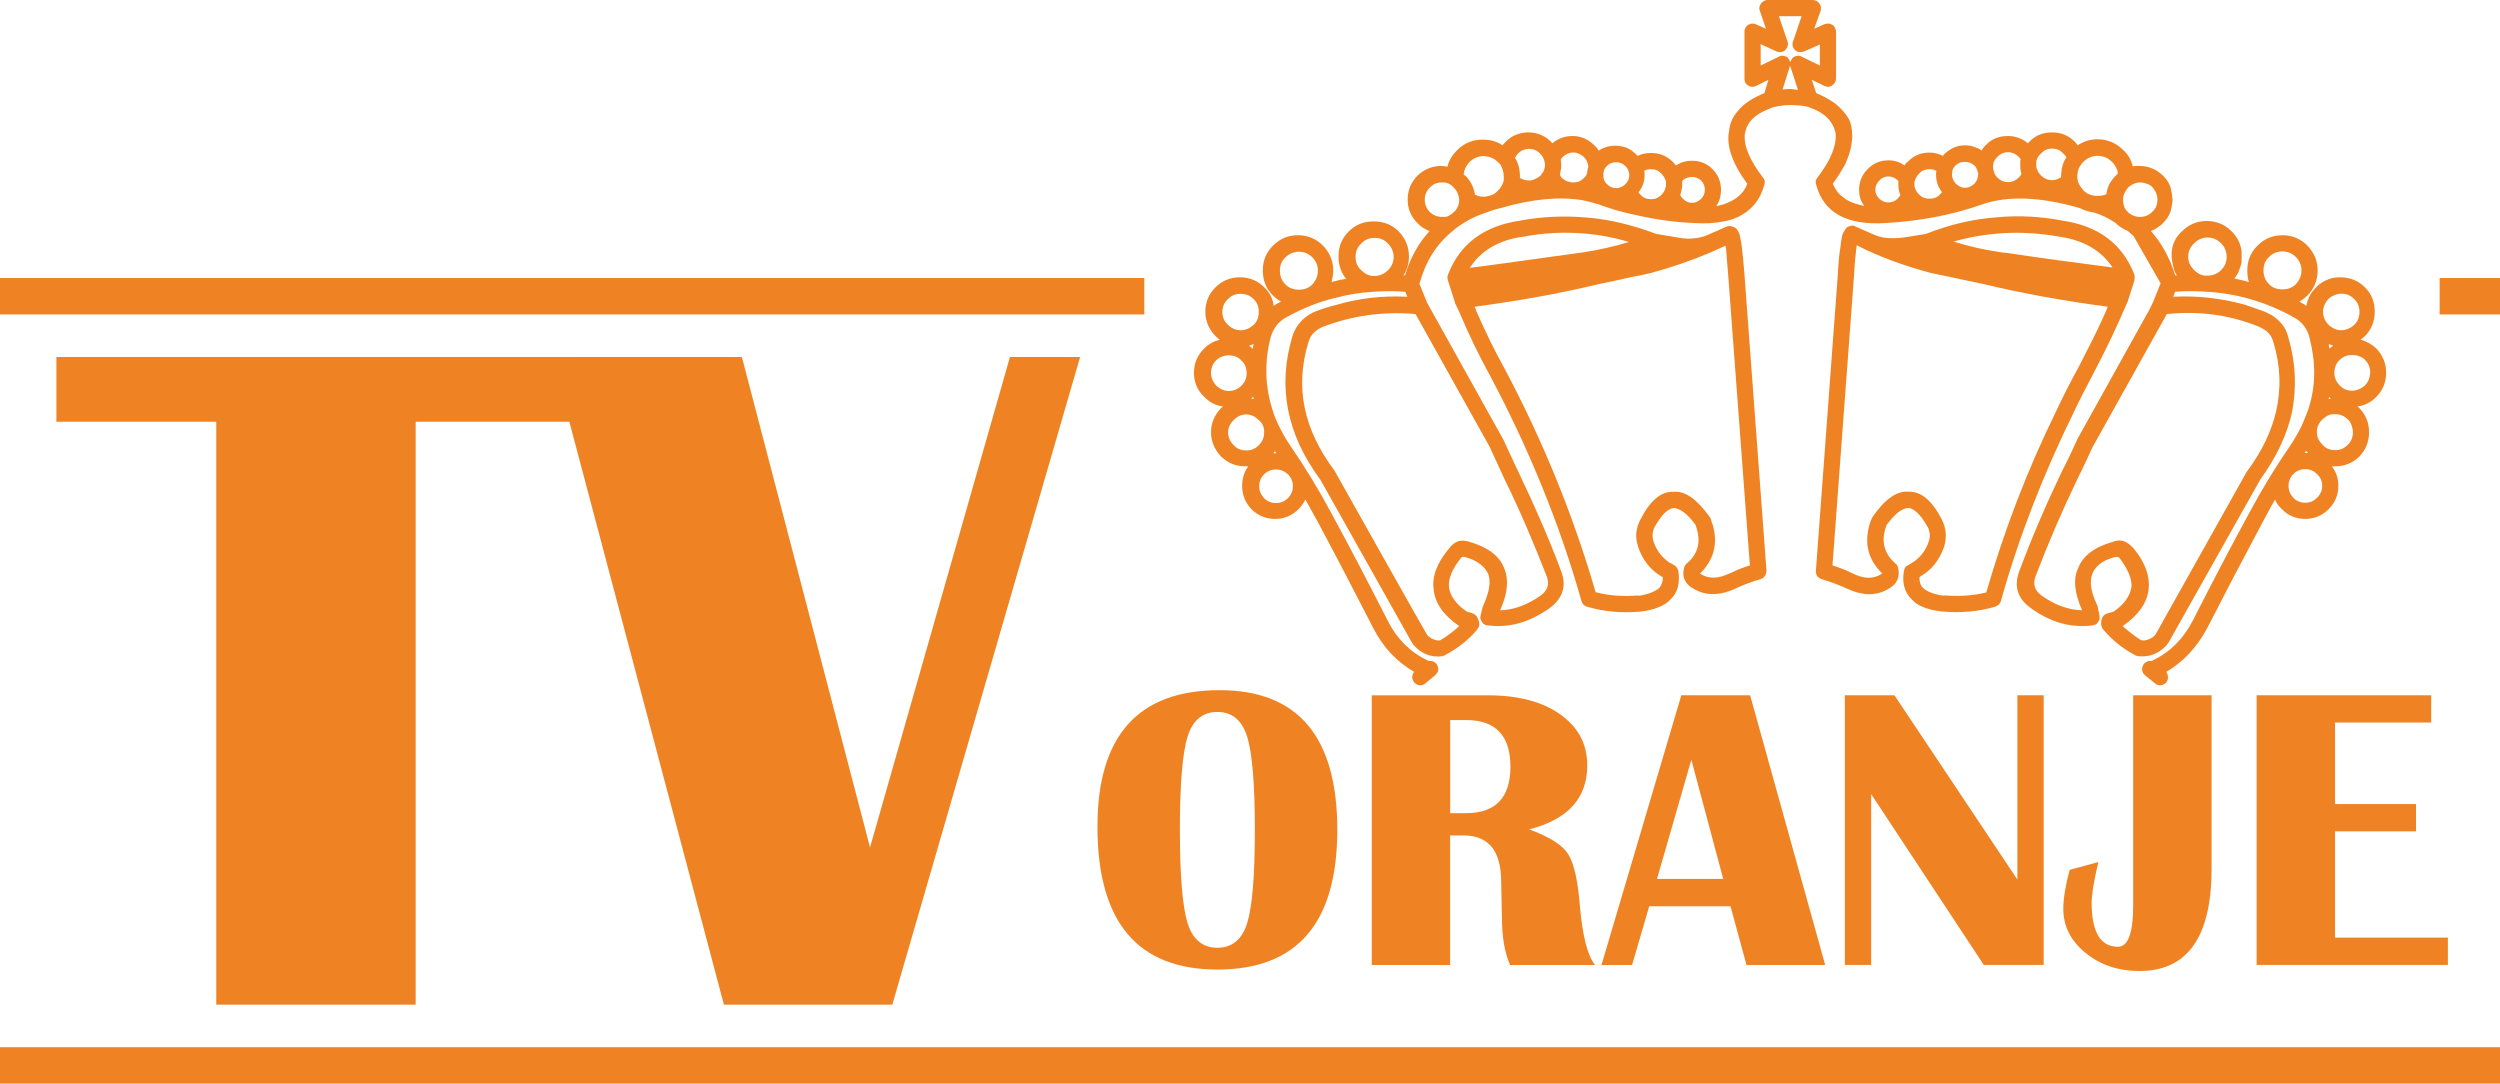 <svg id="a" version="1.1" viewBox="0 0 600 260.06" xmlns="http://www.w3.org/2000/svg">
 <g id="b" fill="#ef8323">
  <path id="c" d="m542.06 78.363 0.212 0.118c0.4 0.188 0.777 0.377 1.083 0.589 1.154 0.659 1.837 1.649 2.214 2.897 1.766 5.747 1.955 11.281 0.683 16.816-1.154 4.852-3.368 9.444-6.783 14.107-0.071 0.094-0.188 0.236-0.259 0.33l-21.903 39.096-0.094 0.094c-0.777 0.966-2.567 1.484-3.203 1.272-0.659-0.236-3.203-2.143-4.569-3.415 3.792-2.614 5.817-5.535 6.218-8.738 0.377-3.109-0.73-6.477-3.651-9.986l-0.141-0.118c-1.46-1.554-2.803-2.025-4.428-1.507l-0.424 0.141c-4.475 1.272-7.183 3.415-8.267 6.312-1.248 2.638-0.871 6.029 0.966 10.104-3.391-0.094-6.689-1.342-9.797-3.58-1.554-1.178-2.049-2.638-1.46-4.381 3.015-7.96 6.406-15.827 10.104-23.504 1.272-2.52 2.426-5.064 3.603-7.584l-0.118 0.188 17.993-32.242c7.772-0.777 14.932 0.165 22.021 2.991m17.405 17.31c-0.188 0-0.283 0-0.377 0.094h-0.188c0-0.188 0-0.377 0.094-0.471l0.094 0.094c0.094 0.094 0.188 0.188 0.377 0.283m-0.377-12.035v0.094c-0.094-0.4-0.188-0.777-0.188-1.178 0 0.094 0.094 0.094 0.188 0.094 0.283 0.094 0.589 0.188 0.871 0.306-0.283 0.188-0.589 0.377-0.871 0.683m-0.071-12.082c0.565-0.495 2.025-1.154 3.015-1.06 1.178 0 2.096 0.4 2.967 1.272 0.895 0.871 1.272 1.861 1.272 3.109 0 1.178-0.377 2.237-1.272 3.109-0.871 0.777-1.931 1.272-3.109 1.272-1.06 0-1.931-0.4-2.803-1.083-0.094-0.094-0.188-0.188-0.188-0.188-0.895-0.871-1.366-1.931-1.366-3.109-0.094-1.272 0.801-2.708 1.484-3.321m-255.63 48.022c-0.777-0.871-1.178-1.743-1.178-2.92 0-1.06 0.4-2.049 1.178-2.826 0.777-0.777 1.743-1.154 2.803-1.154 1.178 0 2.049 0.377 2.92 1.154 0.777 0.777 1.178 1.766 1.178 2.826 0 1.178-0.4 2.049-1.178 2.92-0.871 0.777-1.743 1.154-2.92 1.154-1.06 0-2.025-0.377-2.803-1.154m2.92-10.787h-0.683c0.188-0.188 0.283-0.4 0.377-0.495 0.094 0.094 0.188 0.306 0.306 0.495m-10.221-1.955c-0.871-0.871-1.342-1.837-1.342-3.015 0-1.154 0.471-2.214 1.342-2.991 0.777-0.871 1.861-1.366 3.015-1.366 1.178 0 2.143 0.495 3.015 1.366 0.188 0.094 0.306 0.283 0.495 0.471 0.471 0.589 0.683 1.178 0.777 1.955v0.565c0 1.178-0.4 2.143-1.272 3.015-0.871 0.895-1.837 1.272-3.015 1.272-1.154 0-2.237-0.377-3.015-1.272m4.192-11.163c0.188-0.094 0.283-0.188 0.377-0.377 0-0.118 0.094-0.118 0.094-0.118 0.118 0.212 0.118 0.4 0.118 0.589-0.212 0-0.4-0.094-0.589-0.094m0.377-11.941c-0.283-0.306-0.565-0.589-0.871-0.777 0.306-0.118 0.777-0.212 1.083-0.4-0.118 0.4-0.118 0.777-0.212 1.178m-5.723 1.554c1.154 0 2.237 0.377 3.015 1.248 0.871 0.777 1.248 1.861 1.248 3.015 0 1.178-0.377 2.143-1.248 3.015-0.777 0.777-1.861 1.272-3.015 1.272-1.178 0-2.143-0.495-3.015-1.272-0.777-0.871-1.272-1.837-1.272-3.015 0-1.154 0.4-2.237 1.178-3.015l0.094-0.094c0.871-0.777 1.837-1.154 3.015-1.154m5.935-13.519c0.871 0.871 1.248 1.861 1.248 3.109 0 1.178-0.377 2.237-1.248 3.109-0.895 0.777-1.861 1.272-3.109 1.272-1.178 0-2.237-0.495-3.015-1.272-0.989-0.871-1.366-1.931-1.366-3.109 0-1.248 0.377-2.237 1.366-3.109 0.777-0.871 1.837-1.248 3.015-1.248 1.248 0 2.214 0.377 3.109 1.248m10.881-11.352c1.248 0 2.332 0.471 3.203 1.342 0.871 0.871 1.342 1.955 1.342 3.227 0 1.248-0.471 2.332-1.342 3.297-0.871 0.871-1.955 1.248-3.203 1.248-1.272 0-2.332-0.377-3.227-1.248-0.966-0.966-1.342-2.049-1.342-3.297 0-1.272 0.377-2.355 1.342-3.227 0.895-0.871 1.955-1.342 3.227-1.342m45.737 46.797 0.118 0.212c0.989 2.167 2.167 4.71 3.486 7.584 3.792 7.678 7.089 15.544 10.198 23.504 0.589 1.743 0.094 3.203-1.46 4.381-3.203 2.237-6.406 3.486-9.797 3.58 1.837-4.074 2.12-7.466 0.966-10.104-1.06-2.897-3.886-5.04-8.267-6.312l-0.259-0.094c-1.978-0.471-3.132-0.165-4.475 1.389l-0.118 0.165c-3.015 3.509-4.263 6.901-3.792 10.009 0.306 3.203 2.332 6.123 6.123 8.738-1.366 1.272-2.92 2.426-4.569 3.415-0.518 0.212-2.237-0.283-3.015-1.178l-0.094-0.094c-0.094 0-22.138-39.26-22.138-39.26-0.047-0.047-0.094-0.188-0.094-0.188-7.395-9.797-9.585-19.995-6.288-30.782l0.071-0.212c0.306-0.989 0.73-1.861 2.214-2.897 0.447-0.283 0.683-0.377 1.083-0.589 7.089-2.732 14.578-3.792 22.35-3.109l17.78 31.84zm-1.437-69.736c1.342 0 2.52 0.495 3.486 1.46 0.094 0.094 0.188 0.188 0.4 0.377 0 0 0.094 0.118 0.188 0.212 0.471 0.871 0.777 1.743 0.777 2.803v0.989c-0.188 0.871-0.683 1.743-1.366 2.426-0.377 0.377-0.589 0.471-0.895 0.777l-0.165 0.094c-0.589 0.283-1.272 0.471-1.955 0.589h-0.471c-0.683 0-1.46-0.118-2.049-0.495-0.283-1.649-0.966-3.203-2.237-4.475-0.188-0.094-0.377-0.283-0.495-0.377 0.118-1.083 0.589-2.049 1.366-2.92 0.966-0.966 2.143-1.46 3.415-1.46m19.03 0.188c0.683-0.659 1.554-1.06 2.52-1.06 0.989 0 1.766 0.4 2.544 1.06 0.047 0.094 0.141 0.188 0.141 0.188 0.565 0.589 0.824 1.366 0.919 2.143-0.188 0.589-0.283 1.083-0.283 1.672-0.118 0.283-0.683 1.06-0.777 1.06-0.777 0.777-1.46 1.036-2.544 1.06-0.966 0-1.861-0.33-2.614-0.966-0.447-0.4-0.495-0.589-0.589-0.966 0.188-0.777 0.306-1.554 0.306-2.332 0-0.4-0.118-0.871-0.118-1.272 0.118-0.188 0.495-0.589 0.495-0.589m-4.263 1.861c0 0.589-0.188 1.154-0.283 1.413 0 0.212-0.895 1.295-0.895 1.295-0.895 0.636-1.649 1.083-2.614 1.083-0.871 0-1.554-0.212-2.237-0.589v-0.4c0-1.649-0.4-3.203-1.178-4.451 0.212-0.4 0.4-0.683 0.683-0.989 0.777-0.777 1.649-1.154 2.732-1.154 0.966 0 1.931 0.377 2.614 1.154 0.495 0.495 0.777 0.989 0.966 1.554 0 0 0.212 0.777 0.212 1.083m-24.776 4.263c0.871 0 1.46 0.071 2.143 0.565 0.118 0.071 0.188 0.118 0.283 0.212 0.094 0.094 0.283 0.306 0.471 0.495 0.777 0.777 1.178 1.743 1.272 2.826v0.188c0 0.871-0.283 1.649-0.871 2.426-0.094 0.094-0.188 0.188-0.4 0.377-0.471 0.495-0.966 0.777-1.554 1.083-0.094 0-0.141 0.024-0.236 0.024-0.283 0.118-0.636 0.071-1.107 0.071-1.083 0-2.049-0.4-2.92-1.178-0.777-0.871-1.178-1.837-1.178-2.897 0-1.178 0.4-2.143 1.178-2.92l0.188-0.212c0.871-0.777 1.649-1.06 2.732-1.06m-19.336 14.673c0.871-0.966 1.931-1.366 3.203-1.366s2.332 0.4 3.203 1.366c0.871 0.871 1.366 1.955 1.366 3.203 0 1.272-0.495 2.332-1.366 3.203-0.683 0.683-1.46 1.083-2.332 1.272-0.283 0.094-0.589 0.094-0.871 0.094h-0.4c-1.154-0.094-2.025-0.589-2.803-1.366-0.966-0.871-1.366-1.931-1.366-3.203 0-1.248 0.4-2.332 1.366-3.203m63.377-14.272c-0.094 0.094-0.188 0.188-0.283 0.283 0 0-0.989 0.73-1.884 0.683-0.895 0-1.554-0.283-2.237-0.966-0.589-0.495-0.871-1.272-0.871-2.049v-0.283c0-0.188 0-0.495 0.094-0.683 0-0.188 0.094-0.283 0.094-0.4 0.188-0.377 0.377-0.683 0.683-0.966 0.565-0.589 1.342-0.871 2.237-0.871 0.777 0 1.554 0.283 2.12 0.871 0.4 0.4 0.589 0.565 0.824 1.272 0 0 0.188 0.612 0.188 0.919 0 0.801-0.283 1.601-0.966 2.19m135.09 17.475c0-1.342 0.495-2.426 1.46-3.297 0.871-0.871 1.955-1.366 3.203-1.366 1.178 0 2.332 0.495 3.203 1.366 0.871 0.871 1.366 1.955 1.366 3.297 0 0.966-0.283 1.955-0.966 2.732 0 0-0.306 0.377-0.4 0.471-0.777 0.777-1.743 1.178-2.803 1.272h-1.272c-0.966-0.188-1.743-0.683-2.332-1.272-0.966-0.966-1.46-2.025-1.46-3.203m-7.466-14.578 0.094 0.801v0.094l-0.094 0.777c-0.118 0.777-0.495 1.46-1.083 2.025-0.871 0.871-1.837 1.272-3.015 1.272-0.377 0-0.659 0.024-1.46-0.259-0.824-0.306-1.248-0.707-1.437-0.895-0.212-0.188-0.283-0.306-0.377-0.4-0.306-0.4-0.306-0.4-0.518-0.871-0.212-0.495-0.283-1.554-0.283-1.554v-0.188l0.094-0.801c0.188-0.871 0.942-1.908 1.178-2.096 0.212-0.188 0.236-0.259 0.777-0.612 0.683-0.377 1.342-0.589 2.025-0.589 1.178 0 2.544 0.565 3.015 1.178 0.495 0.612 0.966 1.342 1.083 2.12m-43.25-6.39c0.094 0.118 0.094 0.306 0.188 0.495 0 0.094 0.141 0.236 0.118 0.495v0.283l-0.118 0.683c-0.094 0.495-0.377 0.966-0.777 1.46-0.659 0.565-1.437 0.966-2.214 0.966-0.777 0-1.366-0.283-1.861-0.683-0.094-0.094-0.165-0.094-0.259-0.188l-0.118-0.094c-0.589-0.683-0.942-1.389-0.942-2.261 0-0.212 0.071-0.495 0.071-0.707 0.071-0.424 0.236-0.777 0.283-0.801 0.306-0.4 0.283-0.471 0.683-0.754 0.589-0.589 1.248-0.73 2.143-0.73 0.871 0 1.554 0.283 2.214 0.871 0.306 0.283 0.495 0.589 0.589 0.966m4.969-3.109c0.659-0.659 1.554-1.06 2.52-1.06 0.966 0 1.743 0.4 2.52 1.06 0.188 0.212 0.283 0.4 0.495 0.589-0.094 0.306-0.094 0.589-0.094 0.966v0.306c0 0.565 0 1.06 0.094 1.554l0.094 0.283c0 0.188 0.094 0.306 0.094 0.4-0.094 0.377-0.4 0.659-0.683 0.966-0.683 0.683-1.554 1.06-2.52 1.06-0.966 0-1.861-0.377-2.52-1.06-0.118-0.094-0.118-0.094-0.212-0.188-0.283-0.306-0.471-0.589-0.565-0.989 0 0-0.165-0.471-0.236-0.73-0.047-0.283-0.071-0.518-0.071-0.824 0-0.966 0.4-1.649 1.083-2.332m20.089 1.861c0-0.094 0.4-0.495 0.495-0.589 0.966-0.966 2.143-1.46 3.391-1.46 1.366 0 2.544 0.495 3.509 1.46 0.589 0.589 0.966 1.272 1.272 2.049l0.094 0.777c-0.212 0.188-0.306 0.283-0.495 0.471-1.272 1.272-2.049 2.732-2.237 4.475-0.683 0.283-1.46 0.377-2.143 0.377h-0.377c-0.683 0-1.601-0.33-2.049-0.565-0.424-0.259-0.683-0.495-0.966-0.777-0.495-0.589-0.871-1.083-1.154-1.743-0.118-0.212-0.118-0.4-0.212-0.683 0 0-0.094-0.589-0.094-0.683v-0.306l0.094-0.777c0.094-0.777 0.4-1.46 0.871-2.025m-10.81-0.047v-0.188c0-0.306 0-0.683 0.094-0.777 0.236-0.612 0.071-0.212 0.283-0.636 0.283-0.495 0.353-0.565 0.848-1.06 0.754-0.73 1.531-1.083 2.591-1.083 0.989 0 1.955 0.377 2.638 1.154 0 0 0.495 0.424 0.589 0.636 0.141 0.118 0.094 0.141 0.188 0.353-0.589 0.777-0.871 1.649-1.083 2.614l-0.188 1.743v0.4c-0.589 0.377-1.366 0.683-2.143 0.683-1.06 0-1.931-0.4-2.614-1.083-0.094 0-0.589-0.683-0.777-0.966l-0.094-0.188c0-0.094-0.188-0.377-0.283-0.777 0 0-0.047-0.636-0.047-0.824m-33.278 3.839s0.188 0.188 0.188 0.283v0.589c0 0.966 0.094 1.931 0.495 2.708-0.212 0.306-0.4 0.589-0.683 0.871-0.589 0.589-1.366 0.895-2.237 0.895-0.777 0-1.554-0.306-2.143-0.895-0.683-0.683-0.966-1.342-0.966-2.12 0-0.895 0.377-1.649 0.966-2.237 0.589-0.683 1.366-0.989 2.143-0.989 0.871 0 1.554 0.306 2.237 0.895m9.326-2.237c-0.094 0.283-0.094 0.589-0.094 0.871 0 1.649 0.471 3.015 1.437 4.263-0.188 0.094-0.283 0.4-0.471 0.495-0.683 0.777-1.554 1.06-2.52 1.06-0.989 0-1.672-0.212-2.52-0.989-0.306-0.283-0.495-0.659-0.707-0.942-0.283-0.495-0.424-1.036-0.424-1.625 0-0.188 0.047-0.424 0.047-0.612 0.094-0.447 0.589-1.366 1.06-1.837 0.683-0.777 1.554-1.083 2.544-1.083 0.565 0 1.06 0.094 1.649 0.4m-35.068-25.271v0.188l1.837 5.652-1.649-0.212c-0.188-0.024-0.424 0-0.777 0l-1.272 0.118 1.743-5.558c0.118 0 0.118-0.094 0.118-0.188m-29.887 27.697c0.047 0.259 0.047 0.495 0.047 0.777 0 0.659-0.188 1.013-0.353 1.554-0.141 0.188-0.353 0.636-0.707 0.966-0.777 0.777-1.554 1.083-2.52 1.083-0.989 0-1.861-0.306-2.544-1.083-0.188-0.188-0.377-0.377-0.471-0.589 0.966-1.154 1.46-2.52 1.46-4.169 0-0.283 0-0.683-0.118-0.966 0.495-0.306 1.083-0.4 1.672-0.4 0.966 0 1.743 0.306 2.52 1.083 0.377 0.471 0.777 0.966 0.966 1.554 0 0.094 0.047 0.094 0.047 0.188m4.122-0.188c0.589-0.495 1.366-0.777 2.143-0.777 0.871 0 1.554 0.283 2.237 0.871 0.589 0.683 0.871 1.342 0.871 2.237 0 0.777-0.283 1.554-0.871 2.12-0.683 0.683-1.366 0.989-2.237 0.989-0.777 0-1.554-0.306-2.143-0.989-0.283-0.188-0.471-0.565-0.659-0.871 0.283-0.777 0.471-1.743 0.471-2.614v-0.589c0-0.094 0.094-0.188 0.094-0.283l0.094-0.094zm25.765-39.355h2.708l-2.049 6.029c-0.188 0.471-0.188 0.966 0 1.46 0.306 0.471 0.589 0.871 1.178 1.06 0.495 0.094 0.966 0.094 1.46-0.094l3.792-1.649v5.04l-4.381-2.143c-0.495-0.283-0.966-0.283-1.46-0.094-0.471 0.094-0.871 0.495-1.06 0.989-0.094 0.094-0.188 0.283-0.188 0.471-0.118-0.188-0.118-0.377-0.212-0.471-0.188-0.495-0.565-0.895-1.06-0.989-0.589-0.188-1.06-0.188-1.46 0.094l-4.381 2.143v-5.134l3.792 1.743c0.495 0.188 0.989 0.188 1.46 0.094 0.495-0.188 0.871-0.589 1.083-1.06 0.283-0.495 0.283-0.989 0.094-1.46l-2.049-6.029h2.732zm118.13 56.453c1.248 0 2.332 0.471 3.203 1.342 0.871 0.871 1.342 1.955 1.342 3.227 0 1.248-0.471 2.332-1.342 3.297-0.871 0.871-1.955 1.248-3.203 1.248-1.272 0-2.449-0.377-3.227-1.248-0.966-0.966-1.342-2.049-1.342-3.297 0-1.272 0.377-2.355 1.342-3.227 0.777-0.871 1.955-1.342 3.227-1.342m5.44 52.261c1.154 0 2.025 0.377 2.803 1.154 0.871 0.777 1.272 1.766 1.272 2.826 0 1.178-0.4 2.049-1.272 2.92-0.777 0.777-1.649 1.154-2.803 1.154-1.083 0-2.049-0.377-2.826-1.154-0.777-0.871-1.178-1.743-1.178-2.92 0-1.06 0.4-2.049 1.178-2.826 0.777-0.777 1.743-1.154 2.826-1.154m0-3.886h-0.118c0.118-0.188 0.212-0.4 0.4-0.495 0.094 0.094 0.188 0.306 0.377 0.495zm2.803-5.346v-0.188c0.094-0.777 0.4-1.342 0.848-2.002 0.094-0.094 0.33-0.424 0.73-0.754 1.107-0.848 1.625-1.036 2.803-1.036 1.154 0 2.19 0.424 3.085 1.319 0.612 0.424 1.178 1.884 1.178 3.038 0 1.178-0.377 2.143-1.248 3.015-0.871 0.895-1.861 1.272-3.015 1.272-1.178 0-2.237-0.377-3.015-1.272-0.871-0.871-1.366-1.837-1.366-3.015v-0.377zm11.493-17.075c0.754 0.754 1.389 1.908 1.295 3.203-0.094 1.319-0.447 2.12-1.225 2.991-0.871 0.777-1.931 1.272-3.109 1.272-1.154 0-2.096-0.377-2.873-1.154l-0.141-0.118c-0.777-0.871-1.248-1.837-1.248-3.015 0-1.154 0.424-2.332 1.295-3.109 0.919-0.848 1.813-1.154 2.967-1.154 1.131-0.047 2.379 0.424 3.038 1.083m-13.731-27.32c-1.649-1.649-3.674-2.52-6.006-2.52-2.449 0-4.381 0.871-6.029 2.52s-2.426 3.58-2.426 5.935c0 0.966 0.094 1.931 0.377 2.803-0.283-0.094-0.683-0.188-0.871-0.283-0.871-0.188-1.743-0.4-2.614-0.589 0.683-0.777 1.06-1.649 1.342-2.52 0.212-0.495 0.306-0.966 0.4-1.46v0.094-2.708c-0.283-1.861-1.06-3.415-2.332-4.663-1.649-1.672-3.698-2.544-6.029-2.544-2.426 0-4.357 0.871-6.029 2.544-0.659 0.659-1.319 1.389-1.696 2.284 0 0-0.353 0.683-0.518 1.46-0.165 0.824-0.212 1.531-0.188 2.167 0.024 1.319 0.659 3.509 0.659 3.509 0.188 0.377 0.306 0.659 0.589 1.06h-0.4c-1.248-4.074-3.203-7.678-5.817-10.598 1.06-0.471 2.049-1.06 2.92-1.931 0.777-0.777 1.342-1.649 1.743-2.638 0 0 0.542-1.79 0.518-2.991-0.024-1.178-0.518-3.109-0.518-3.109-0.4-0.989-0.966-1.861-1.743-2.638-1.649-1.554-3.509-2.332-5.747-2.332-0.565 0-1.06 0-1.554 0.094-0.283-1.437-1.06-2.803-2.237-3.886-1.649-1.649-3.768-2.614-6.218-2.614-1.743 0-3.297 0.495-4.757 1.46-0.188-0.306-0.377-0.589-0.683-0.871-1.554-1.554-3.391-2.237-5.44-2.237-2.12 0-3.98 0.683-5.44 2.237-0.094 0.094-0.188 0.188-0.377 0.377-1.366-1.154-3.015-1.743-4.757-1.743-2.143 0-3.91 0.659-5.252 2.12-0.212 0.165-0.283 0.212-0.518 0.518-0.188 0.188-0.447 0.565-0.542 0.871-0.4-0.306-0.777-0.589-1.272-0.683-0.777-0.4-1.743-0.589-2.708-0.589-1.083 0-1.955 0.188-2.826 0.589-0.777 0.377-1.46 0.871-2.143 1.46-0.094 0.188-0.283 0.377-0.377 0.471-0.989-0.471-2.049-0.777-3.203-0.777-2.143 0-3.886 0.777-5.252 2.237-0.306 0.188-0.589 0.495-0.777 0.871-1.083-0.871-2.426-1.248-3.886-1.248-1.955 0-3.603 0.754-4.852 2.025-1.46 1.366-2.143 3.109-2.143 5.064 0 1.437 0.377 2.708 1.248 3.886-0.659-0.212-1.248-0.306-1.837-0.495-1.366-0.377-2.52-0.966-3.391-1.743-1.083-0.777-1.766-1.861-2.332-3.109 1.154-1.554 2.072-3.109 2.967-4.64 0 0 0.989-2.237 1.295-3.674 0.33-1.437 0.4-2.779 0.4-2.779s0-0.942-0.047-1.342c-0.024-0.377-0.047-0.636-0.094-0.824-0.188-1.649-0.801-2.756-1.978-4.122l-0.188-0.188c-1.46-1.743-3.627-3.038-6.335-4.192l-1.083-3.203 3.015 1.46c0.4 0.188 0.871 0.283 1.272 0.188 0.471-0.094 0.777-0.4 1.06-0.683 0.283-0.306 0.495-0.777 0.495-1.272v-11.258c0-0.4-0.212-0.777-0.4-1.178-0.283-0.377-0.683-0.565-1.06-0.683-0.495-0.094-0.871-0.094-1.366 0.118l-2.426 1.06 1.554-4.286c0.094-0.377 0.094-0.777 0-1.248-0.188-0.4-0.4-0.683-0.683-0.966-0.377-0.212-0.777-0.4-1.154-0.4h-10.881c-0.495 0-0.777 0.188-1.178 0.4-0.283 0.283-0.589 0.565-0.683 0.966-0.188 0.471-0.188 0.871 0 1.248l1.46 4.286-2.426-1.06c-0.4-0.212-0.777-0.212-1.272-0.118-0.377 0.118-0.777 0.306-1.06 0.683-0.283 0.4-0.4 0.777-0.4 1.178v11.258c0 0.495 0.118 0.966 0.4 1.272 0.283 0.283 0.683 0.589 1.06 0.683 0.495 0.094 0.871 0 1.366-0.188l2.92-1.46-0.966 3.203c-2.826 1.154-4.969 2.52-6.335 4.263-1.248 1.366-1.931 2.92-2.12 4.663-0.589 2.638 0.094 5.841 2.12 9.421 0.589 1.083 1.366 2.237 2.237 3.415-0.471 1.248-1.248 2.332-2.237 3.109-0.966 0.777-2.096 1.319-3.368 1.79-0.565 0.212-1.295 0.33-1.861 0.447 0.777-1.083 1.154-2.449 1.154-3.886 0-1.955-0.683-3.603-2.025-4.969-1.366-1.366-3.015-2.025-4.969-2.025-1.46 0-2.708 0.377-3.792 1.154-0.283-0.283-0.471-0.589-0.777-0.871-1.46-1.46-3.203-2.143-5.229-2.143-1.178 0-2.237 0.212-3.227 0.683-0.188-0.094-0.283-0.283-0.377-0.377-0.188-0.212-0.4-0.4-0.589-0.495-0.471-0.495-1.06-0.777-1.649-1.06-0.777-0.306-1.743-0.495-2.708-0.495-1.083 0-1.955 0.188-2.732 0.495-0.495 0.188-0.871 0.377-1.272 0.683-0.094-0.212-0.283-0.4-0.471-0.683-0.188-0.212-0.4-0.4-0.589-0.589-1.46-1.46-3.203-2.237-5.252-2.237-1.837 0-3.391 0.589-4.852 1.743-0.094-0.094-0.188-0.283-0.283-0.377-1.554-1.46-3.321-2.237-5.44-2.237-2.143 0-3.98 0.777-5.44 2.237l-0.094 0.094c-0.212 0.283-0.495 0.471-0.683 0.777-1.366-0.966-2.92-1.366-4.757-1.366-2.449 0-4.475 0.871-6.123 2.52-1.178 1.178-1.955 2.449-2.332 3.98-0.495-0.094-0.989-0.188-1.554-0.188-2.143 0-4.098 0.871-5.652 2.332-1.554 1.649-2.332 3.509-2.332 5.747s0.777 4.074 2.332 5.629c0.777 0.871 1.766 1.46 2.92 1.931-2.708 2.92-4.663 6.524-5.911 10.692-0.118-0.094-0.212-0.094-0.306-0.094 0.777-1.272 1.272-2.826 1.272-4.475 0-2.426-0.871-4.357-2.426-6.006-1.649-1.672-3.698-2.449-6.029-2.449-2.426 0-4.381 0.777-6.029 2.449-1.649 1.649-2.426 3.58-2.426 6.006 0 2.049 0.589 3.792 1.837 5.346-0.871 0.094-1.672 0.259-2.591 0.518-0.424 0.094-0.612 0.165-0.895 0.259 0.188-0.871 0.377-1.837 0.377-2.803 0-2.355-0.871-4.286-2.426-5.935-1.649-1.649-3.674-2.52-6.006-2.52-2.449 0-4.381 0.871-6.029 2.52s-2.426 3.58-2.426 5.935c0 2.426 0.777 4.357 2.426 6.006 0.589 0.589 1.248 1.083 1.931 1.46-0.283 0.188-0.565 0.306-0.754 0.4-0.188 0.094-0.707 0.377-0.989 0.659-0.188-1.743-0.966-3.203-2.237-4.451-1.649-1.649-3.58-2.426-5.911-2.426-2.237 0-4.192 0.777-5.841 2.426-1.554 1.554-2.426 3.486-2.426 5.817 0 2.237 0.871 4.286 2.426 5.841 0.4 0.377 0.683 0.683 1.06 0.871-1.437 0.377-2.708 1.06-3.768 2.143-1.672 1.649-2.449 3.58-2.449 5.817s0.777 4.192 2.449 5.747c1.248 1.342 2.803 2.12 4.545 2.332-0.188 0.094-0.283 0.283-0.471 0.377-1.554 1.649-2.426 3.509-2.426 5.817 0 2.237 0.871 4.192 2.426 5.841 1.649 1.554 3.486 2.332 5.817 2.332h0.683c-0.966 1.366-1.46 2.92-1.46 4.663 0 2.237 0.777 4.074 2.237 5.629 1.554 1.554 3.509 2.332 5.629 2.332 2.237 0 4.098-0.777 5.652-2.332 0.683-0.683 1.248-1.46 1.649-2.332 0.966 1.766 1.931 3.509 2.92 5.252 4.569 8.549 9.02 17.098 13.401 25.648 2.332 4.569 5.629 8.055 9.797 10.48-0.283 0.306-0.377 0.683-0.471 1.083 0 0.659 0.188 0.966 0.471 1.46 0.4 0.377 0.777 0.589 1.366 0.683 0.495 0 0.966-0.094 1.366-0.495l2.332-1.955c0.283-0.283 0.495-0.565 0.683-0.966 0.094-0.377 0-0.777-0.094-1.154-0.212-0.495-0.4-0.777-0.777-0.989-0.306-0.188-0.683-0.377-1.178-0.283-0.094 0-0.283 0-0.377-0.094-0.212-0.094-0.094 0-0.212-0.094-4.074-1.955-7.277-5.158-9.421-9.421-4.357-8.549-8.832-17.193-13.495-25.742-3.015-5.652-6.312-11.093-9.915-16.321-1.46-2.143-2.237-3.745-2.708-4.663-0.754-1.672-1.06-2.261-1.366-3.321-1.955-5.723-2.237-11.658-0.683-17.876 0.589-2.12 1.743-3.792 3.603-4.852 3.886-2.143 7.772-3.792 11.941-4.757 2.92-0.777 5.841-1.272 8.95-1.46 0.094 0 0.471-0.047 0.565-0.047 0.495 0 0.589-0.047 1.083-0.047 2.025-0.094 4.074-0.094 6.218 0.094l0.471 1.178c-6.006-0.306-11.752 0.377-17.287 2.025-1.649 0.4-3.179 0.871-4.616 1.46l-0.353 0.141c-0.612 0.236-1.295 0.683-1.531 0.824-1.861 1.272-3.109 2.92-3.792 5.064-3.603 12.035-1.366 23.504 6.712 34.385l21.95 39.049c0.188 0.306 0.283 0.495 0.471 0.683l0.094 0.094c1.766 1.955 4.122 2.92 6.806 2.544 0.188-0.094 0.4-0.094 0.683-0.306 2.92-1.554 5.535-3.58 7.584-6.029 0.188-0.283 0.33-0.495 0.471-0.777 0.118-0.377 0.118-0.636 0.047-1.013l-0.236-0.73c-0.094-0.283-0.283-0.683-0.471-0.871-0.306-0.283-0.589-0.471-0.895-0.589l-1.342-0.377c-2.544-1.743-3.98-3.698-4.286-5.841-0.188-2.12 0.777-4.451 2.92-7.089 0.188-0.188 0.471-0.306 0.824-0.188 2.967 0.73 4.804 2.237 5.676 4.074 0.683 1.955 0.259 4.31-1.154 7.489-0.071 0.141-0.094 0.188-0.188 0.377l-0.495 2.143c-0.094 0.283-0.094 0.683 0.094 1.06 0.094 0.306 0.306 0.589 0.589 0.895 0.283 0.188 0.683 0.377 1.06 0.377 5.158 0.683 10.104-0.777 14.861-4.169 3.109-2.332 4.098-5.252 2.732-8.855-3.015-8.055-6.524-16.015-10.292-23.881-1.578-3.274-2.732-5.864-3.509-7.56 0 0-0.071-0.141-0.188-0.33l-18.182-32.642-1.837-4.545c1.46-5.346 4.074-9.538 8.055-12.741 0.989-0.942 2.803-2.002 2.85-2.025 1.554-0.989 3.368-1.766 5.134-2.332 1.625-0.636 2.002-0.683 3.391-1.083h0.094c7.678-2.237 14.296-2.803 19.83-1.837 1.248 0.283 2.52 0.589 3.674 0.966 2.638 0.966 5.44 1.837 8.361 2.426 4.663 1.083 9.515 1.861 14.673 2.049 2.614 0.188 4.946 0 6.995-0.4 1.178-0.188 2.332-0.565 3.391-1.06 3.227-1.554 5.346-4.074 6.335-7.772 0.094-0.188 0.094-0.589 0.094-0.871-0.094-0.283-0.212-0.589-0.4-0.777-3.297-4.286-4.757-7.866-4.357-10.692 0.565-2.614 2.143-4.545 6.618-6.17 0 0 1.036-0.283 1.978-0.4 0.73-0.118 1.484-0.165 1.649-0.165 0.424-0.024 1.389 0 1.389 0s1.413 0.094 2.072 0.141c0.636 0.071 1.507 0.306 1.507 0.306 4.122 1.39 5.959 3.58 6.547 6.288 0.283 2.826-1.083 6.406-4.381 10.692-0.188 0.188-0.283 0.495-0.4 0.777 0 0.283 0 0.683 0.118 0.871 1.743 6.712 7.277 9.821 16.698 9.232 8.361-0.495 16.039-1.955 23.128-4.475 6.123-2.143 13.99-1.837 23.41 0.871 1.06 0.495 2.237 0.966 3.486 1.083 1.766 0.565 3.415 1.342 4.875 2.332 0.094 0 0.188 0.094 0.283 0.188 0.871 0.871 1.837 1.46 2.826 1.837 0.471 0.4 0.966 0.871 1.46 1.272l6.5 11.352-1.837 4.569-1.06 2.167-0.188 0.283-16.934 30.452c-0.071 0.094-0.094 0.236-0.094 0.236-0.754 1.649-1.884 4.192-3.603 7.489-3.768 7.866-7.183 15.827-10.198 23.881-1.342 3.603-0.471 6.524 2.732 8.855 4.663 3.391 9.609 4.852 14.861 4.169 0.447-0.071 0.683-0.188 0.966-0.377 0.306-0.306 0.447-0.589 0.636-0.895 0.094-0.377 0.094-0.659 0.047-1.06l-0.424-2.12c0-0.094 0-0.024-0.071-0.212-0.047-0.188-0.094-0.283-0.094-0.283-1.46-3.015-1.837-5.44-1.154-7.395 0.777-1.837 2.355-3.25 5.346-4.027 0.188-0.047 0.471-0.094 0.683-0.071 0.259 0.047 0.471 0.212 0.471 0.212-0.094-0.094 3.227 3.792 2.92 7.089-0.4 2.143-1.743 4.098-4.286 5.841l-1.342 0.377c-0.4 0.118-0.542 0.141-0.824 0.4-0.188 0.118-0.518 0.377-0.73 1.154l-0.094 0.683c-0.047 0.306 0 0.612 0.094 0.871 0.094 0.306 0.188 0.589 0.471 0.871 2.049 2.449 4.569 4.475 7.489 6.029 0.283 0.212 0.495 0.212 0.777 0.306 2.708 0.283 4.946-0.589 6.806-2.544 0 0 0.377-0.471 0.565-0.777l21.974-39.049c3.886-5.346 6.5-10.881 7.678-16.415 1.06-5.817 0.871-11.493-0.895-17.617l-0.118-0.424c-0.565-2.143-1.908-3.721-3.862-4.993 0 0-1.06-0.589-1.743-0.871-1.554-0.565-4.663-1.649-4.663-1.649-5.629-1.554-11.375-2.237-17.287-1.931l0.471-1.178c2.143-0.188 4.192-0.188 6.218-0.094 0.495 0 0.895 0.094 1.366 0.094h0.4c7.372 0.495 14.272 2.614 20.678 6.218 1.861 1.06 3.109 2.732 3.603 4.852 1.554 6.123 1.507 11.587-0.33 17.216 0 0.118-0.966 2.52-1.625 3.98-0.777 1.554-1.649 3.109-2.708 4.663-3.603 5.228-6.901 10.669-9.915 16.321-4.663 8.549-9.138 17.193-13.495 25.742-2.237 4.263-5.346 7.466-9.515 9.421 0 0.094-0.165 0.118-0.165 0.118-0.188 0.094-0.33 0.071-0.424 0.071-0.4-0.094-0.777 0.094-1.083 0.283-0.377 0.212-0.659 0.495-0.777 0.989-0.188 0.377-0.188 0.777-0.094 1.154 0.094 0.4 0.306 0.683 0.589 0.966l2.426 1.955c0.4 0.4 0.871 0.495 1.366 0.495 0.589-0.094 0.966-0.306 1.366-0.683 0.283-0.495 0.471-0.871 0.377-1.46 0-0.4-0.188-0.777-0.377-1.083 4.074-2.426 7.372-5.911 9.797-10.48 4.381-8.549 8.855-17.098 13.424-25.648 0.966-1.743 1.837-3.486 2.897-5.252 0.306 0.871 0.871 1.649 1.649 2.332 1.46 1.554 3.415 2.332 5.558 2.332 2.214 0 4.074-0.777 5.629-2.332s2.332-3.391 2.332-5.629c0-1.743-0.495-3.297-1.554-4.663h0.777c2.237 0 4.169-0.777 5.817-2.332 1.554-1.649 2.332-3.603 2.332-5.841 0-2.308-0.777-4.169-2.332-5.817-0.188-0.094-0.283-0.283-0.471-0.377 1.743-0.212 3.297-0.989 4.569-2.332 1.554-1.554 2.332-3.509 2.332-5.747s-0.777-4.169-2.332-5.817c-1.178-1.083-2.449-1.766-3.792-2.143 0.283-0.188 0.683-0.495 1.06-0.871 1.554-1.554 2.332-3.603 2.332-5.841 0-2.332-0.777-4.263-2.332-5.817-1.649-1.649-3.603-2.426-5.935-2.426-0.966 0-1.931 0.094-2.803 0.471-1.083 0.4-2.143 0.966-3.015 1.955-1.272 1.248-2.049 2.708-2.332 4.451-0.283-0.283-0.589-0.471-0.871-0.565-0.306-0.212-0.589-0.306-0.777-0.495 0.683-0.377 1.248-0.871 1.931-1.46 1.554-1.649 2.426-3.58 2.426-6.006 0-2.355-0.871-4.286-2.426-5.935"/>
  <path id="d" d="m409.96 60.803c0.4-0.094 0.871-0.4 1.366-0.589l2.803-1.248c0 0.188 0 0.377 0.118 0.565 0.094 1.649 0.283 3.603 0.471 5.841l5.252 70.325c-1.649 0.495-3.109 1.083-4.663 1.861h-0.094c-2.732 1.342-5.064 1.46-7.089 0.188l-0.094-0.094c3.297-3.297 4.357-7.183 2.991-11.846-0.094 0-0.094-0.118-0.094-0.118l-0.377-1.248c-0.094-0.188-0.188-0.306-0.306-0.495-3.015-4.169-5.911-6.218-8.643-5.911-2.897-0.118-5.535 2.025-7.866 6.594-1.154 2.143-1.366 4.381-0.589 6.5v0.118c1.083 3.203 3.015 5.629 5.747 7.183l0.188 0.094c0 1.06-0.283 1.931-0.871 2.614-1.083 0.871-2.732 1.554-4.969 1.861v-0.094c-3.58 0.283-6.995 0.094-10.292-0.777-5.346-18.37-12.624-36.34-21.95-53.839-2.332-4.169-4.475-8.643-6.5-13.212-0.212-0.471-0.4-0.966-0.589-1.46 10.104-1.342 20.113-3.109 29.816-5.44 1.861-0.377 4.757-0.966 8.549-1.837 1.178-0.188 2.426-0.495 3.792-0.777 4.946-1.366 9.609-2.92 13.895-4.757m-44.489-3.98h0.094c4.946-0.966 9.821-1.178 14.673-0.777 3.58 0.283 7.183 0.966 10.692 2.025-3.509 1.083-7.018 1.861-10.692 2.449-0.683 0.094-1.366 0.188-2.049 0.283-7.96 1.06-16.415 2.332-25.459 3.486 2.638-4.074 6.901-6.689 12.741-7.466m32.054-0.683c-1.861-0.683-3.509-1.272-5.252-1.743-3.98-1.178-7.96-1.955-12.035-2.237-5.064-0.4-10.198-0.188-15.356 0.777-8.738 1.248-14.578 5.629-17.381 13.024-0.118 0.377-0.212 0.777 0 1.248v0.094l1.649 5.158c0 0.094 0.094 0.188 0.094 0.377 0.377 0.683 0.683 1.46 1.06 2.237 2.237 5.252 4.663 10.316 7.301 15.073 9.326 17.569 16.698 35.539 21.95 54.098 0.094 0.4 0.283 0.589 0.471 0.871 0.306 0.212 0.495 0.4 0.895 0.495 3.98 1.178 8.149 1.554 12.718 1.178 3.391-0.4 5.817-1.366 7.277-2.92 1.766-1.649 2.332-3.98 1.861-6.901 0-0.188-0.188-0.495-0.306-0.683-0.188-0.283-0.377-0.471-0.565-0.589l-0.989-0.565h-0.094c-1.837-1.178-3.203-2.92-3.98-5.158-0.377-1.178-0.283-2.426 0.283-3.603v0.094c1.578-2.803 3.015-4.357 4.569-4.545 1.554 0.094 3.321 1.437 5.252 4.074l0.283 0.966c0.989 3.297 0.212 6.123-2.52 8.361-0.283 0.283-0.471 0.683-0.565 1.06-0.495 2.049 0.188 3.509 1.837 4.663h0.094c3.015 2.049 6.712 2.049 10.881 0 1.743-0.777 3.698-1.554 5.535-2.025 0.495-0.212 0.871-0.4 1.06-0.777 0.306-0.4 0.4-0.895 0.4-1.272l-5.346-71.879c-0.188-2.355-0.377-4.286-0.589-5.935v-0.094c-0.094-0.777-0.283-1.649-0.471-2.544 0-0.188-0.094-0.471-0.212-0.565v-0.094l-0.377-0.683c-0.283-0.4-0.683-0.683-1.178-0.777-0.471-0.212-0.966-0.212-1.437 0l-4.569 2.025c-1.649 0.683-3.603 0.989-5.841 0.777-0.471-0.094-2.614-0.377-6.406-1.06"/>
  <path id="e" d="m445.52 59.533c0-0.188 0.094-0.377 0.094-0.683l2.732 1.366h0.094c4.569 2.143 9.703 3.886 15.144 5.346h0.094c5.841 1.248 9.915 2.12 12.341 2.614 9.727 2.332 19.618 4.074 29.84 5.44-0.212 0.495-0.4 0.966-0.589 1.46-2.049 4.569-4.286 8.926-6.5 13.212-1.955 3.509-3.698 6.995-5.346 10.504-6.901 14.084-12.435 28.545-16.722 43.406-3.203 0.777-6.594 0.989-10.198 0.683v0.094c-2.237-0.283-3.98-0.966-4.946-1.837-0.683-0.683-0.895-1.554-0.895-2.614l0.212-0.118h-0.094c2.803-1.531 4.663-3.98 5.817-7.183v-0.094c0.683-2.143 0.495-4.381-0.589-6.5-2.332-4.569-5.04-6.712-7.866-6.618-2.803-0.283-5.676 1.672-8.596 5.864-0.141 0.188-0.188 0.353-0.33 0.589-0.424 0.895-0.495 1.319-0.495 1.319-1.366 4.663-0.377 8.549 3.015 11.846-0.094 0.094-0.236 0.165-0.236 0.165-2.049 1.272-4.333 1.107-7.042-0.259-1.554-0.777-3.109-1.342-4.663-1.837l5.228-70.349v-0.094c0.094-2.12 0.306-4.074 0.495-5.723m36.034 1.154c-0.777 0-1.46-0.188-2.12-0.283-3.603-0.495-7.113-1.366-10.598-2.426 8.267-2.332 16.698-2.732 25.365-1.178 5.817 0.801 10.104 3.321 12.812 7.395-9.138-1.178-17.593-2.332-25.459-3.509m-36.222-6.312c-0.4-0.283-0.871-0.283-1.366-0.094-0.589 0.094-0.871 0.4-1.178 0.871l-0.377 0.683-0.094 0.212c-0.094 0.094-0.094 0.283-0.188 0.471-0.212 0.871-0.306 1.743-0.4 2.52v0.118c-0.283 1.649-0.495 3.58-0.589 5.911l-5.323 71.903c-0.071 0.377 0.094 0.871 0.283 1.248 0.212 0.377 0.683 0.589 1.06 0.777 1.861 0.518 3.792 1.272 5.629 2.049l0.165 0.071c4.263 2.049 7.607 1.955 10.74-0.071 1.649-1.083 2.214-2.52 1.931-4.381-0.024-0.33-0.165-0.636-0.259-0.848-0.094-0.212-0.071-0.236-0.259-0.424l-0.259-0.188c-2.52-2.237-3.297-4.946-2.426-8.149l0.377-1.083c1.955-2.614 3.603-3.98 5.252-4.074 1.46 0.188 3.015 1.766 4.569 4.569v-0.094c0.589 1.178 0.683 2.426 0.283 3.603-0.777 2.237-2.12 3.98-4.074 5.134l-0.966 0.589c-0.495 0.188-0.707 0.495-0.871 1.131 0 0-0.094 0.33-0.094 0.424-0.4 2.708 0.188 4.946 1.931 6.618 1.366 1.531 3.792 2.52 7.277 2.897 4.475 0.4 8.761 0 12.741-1.154 0.283-0.094 0.589-0.306 0.871-0.495 0.188-0.283 0.377-0.495 0.495-0.871 4.357-15.544 10.292-30.688 17.569-45.455 1.366-2.92 2.826-5.747 4.381-8.667 2.92-5.535 5.723-11.258 8.267-17.287 0.094-0.188 0.094-0.283 0.188-0.377l1.649-5.158v-0.188c0.094-0.4 0.094-0.777 0-1.178-2.92-7.466-8.643-11.752-17.499-13.024h0.118c-5.252-0.966-10.316-1.248-15.45-0.777-5.841 0.4-11.564 1.766-17.216 4.004-3.768 0.659-5.911 0.966-6.406 0.966-2.237 0.188-4.169 0-5.817-0.683l-4.663-2.049z"/>
  <path id="f" d="m137.89 85.673v15.544h-38.13v139.9h-47.857v-139.9h-38.366v-15.544h124.35z"/>
  <path id="g" d="m259.23 85.673-45.078 155.44h-40.415l-41.215-155.44h45.525l30.758 117.71 33.585-117.71h16.839z"/>
  <path id="h" d="m292.17 170.87c-3.509 0-5.888 1.955-7.136 5.864-1.225 3.886-1.861 11.375-1.861 22.421 0 11.069 0.636 18.559 1.861 22.445 1.248 3.91 3.627 5.864 7.136 5.864s5.888-1.955 7.136-5.864c1.225-3.886 1.861-11.375 1.861-22.445 0-11.022-0.636-18.488-1.861-22.398-1.248-3.933-3.627-5.888-7.136-5.888m0.518-5.228c18.841 0 28.262 11.187 28.262 33.514 0 22.35-9.585 33.537-28.78 33.537-19.195 0-28.78-11.446-28.78-34.291 0-21.832 9.774-32.76 29.298-32.76"/>
  <path id="i" d="m348.04 195.16h3.792c7.113 0 10.669-3.721 10.669-11.163 0-7.466-3.556-11.187-10.669-11.187h-3.79v22.35zm-18.818 36.434v-64.72h27.885c7.23 0 13.024 1.507 17.334 4.569 4.333 3.062 6.5 7.136 6.5 12.27 0 7.843-4.64 12.953-13.919 15.332 4.757 1.766 7.866 3.698 9.256 5.817 1.413 2.12 2.379 6.218 2.873 12.317 0.612 7.277 1.813 12.082 3.651 14.414h-20.396c-1.295-3.015-1.931-6.759-1.931-11.234l-0.094-3.839-0.094-4.828c0-7.466-3.015-11.187-9.02-11.187h-3.227v31.088h-18.818z"/>
  <path id="j" d="m397.68 210.95h15.897l-7.654-28.615-8.243 28.615zm22.35-44.089 18.017 64.743h-18.888l-3.839-14.107h-19.501l-4.122 14.107h-7.348l19.171-64.743h16.51z"/>
  <path id="k" d="m490.48 166.86v64.72h-14.366l-27.037-41.003v41.003h-6.312v-64.72h11.894l29.51 44.23v-44.23h6.312z"/>
  <path id="l" d="m530.78 166.86v41.616c0 16.368-5.77 24.564-17.287 24.564-5.111 0-9.421-1.437-12.977-4.357-3.556-2.897-5.323-6.406-5.323-10.575 0-2.473 0.518-5.582 1.531-9.35l6.877-1.861c-1.06 4.498-1.601 7.772-1.601 9.75 0 7.042 2.096 10.575 6.312 10.575 2.426 0 3.651-3.321 3.651-9.915v-50.447h18.818z"/>
  <path id="m" d="m583.49 166.86v6.547h-23.081v19.571h19.43v6.547h-19.43v25.506h27.084v6.547h-45.902v-64.72h41.898z"/>
  <path id="n" d="m274.63 66.723h-274.63v8.738h274.63z"/>
  <path id="o" d="m600 66.723h-14.484v8.738h14.484z"/>
  <path id="p" d="m600 251.32h-600v8.738h600z"/>
 </g>
</svg>
